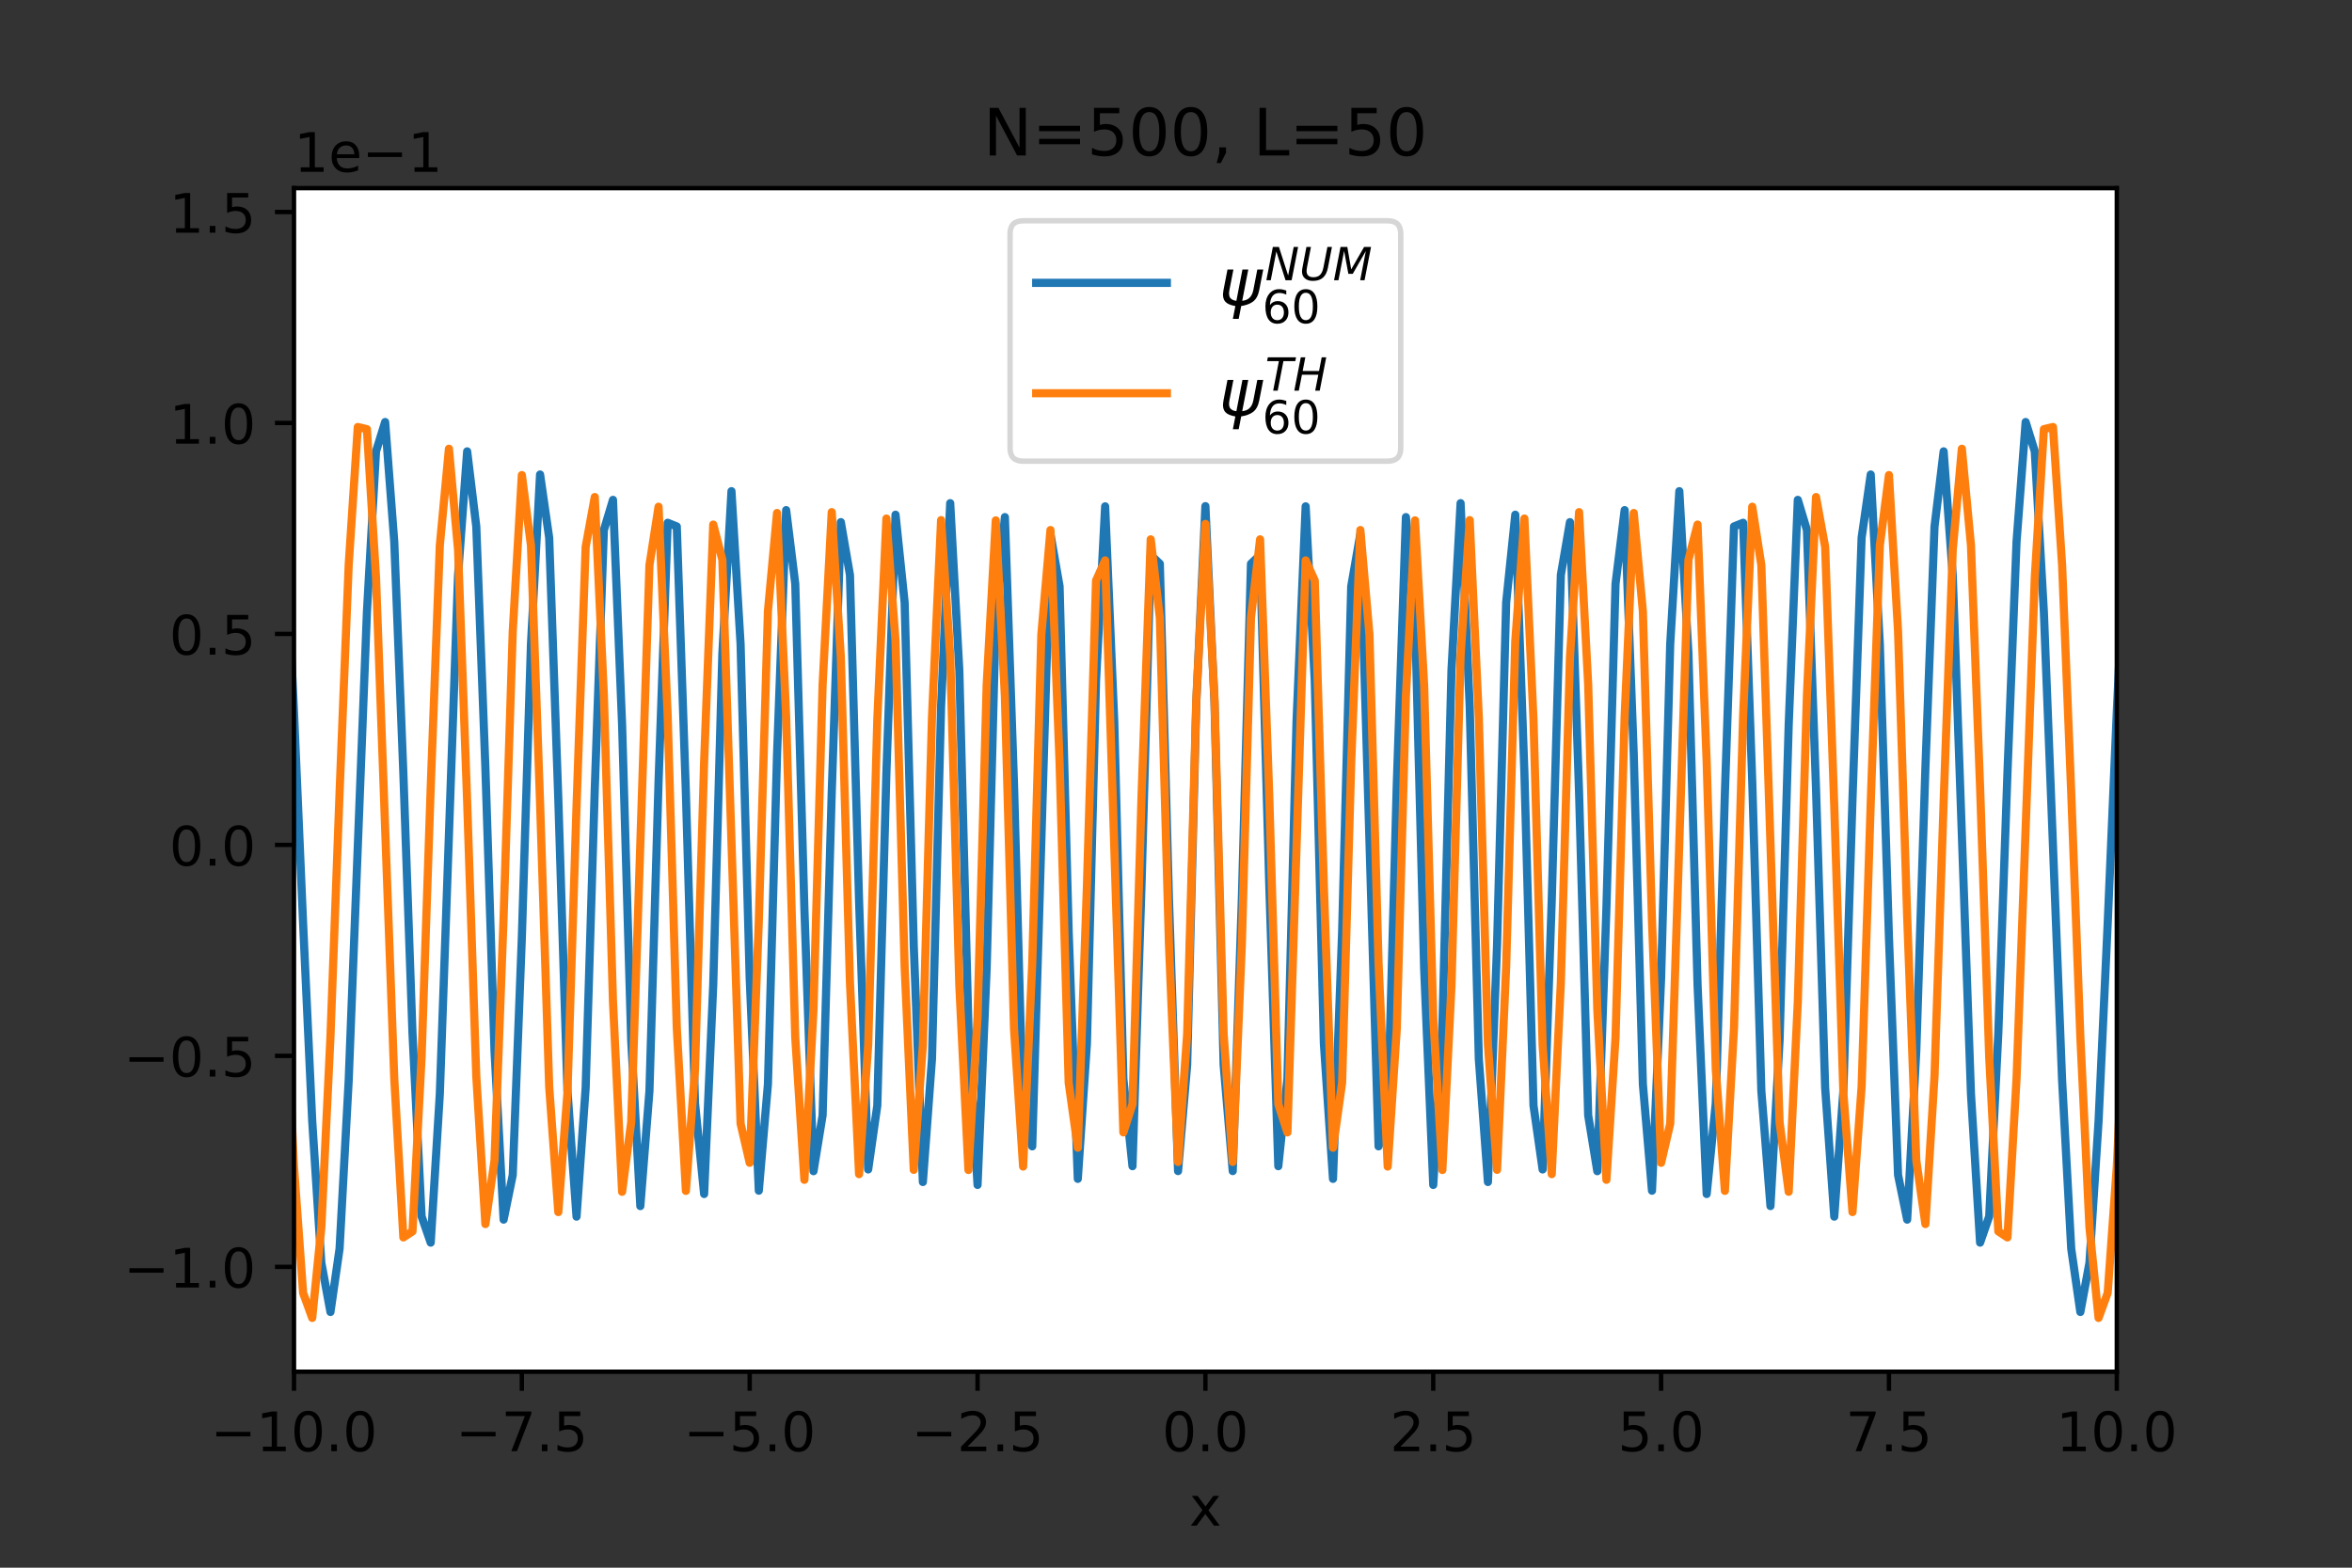 <?xml version="1.0" encoding="utf-8" standalone="no"?>
<!DOCTYPE svg PUBLIC "-//W3C//DTD SVG 1.1//EN"
  "http://www.w3.org/Graphics/SVG/1.1/DTD/svg11.dtd">
<!-- Created with matplotlib (https://matplotlib.org/) -->
<svg height="288pt" version="1.1" viewBox="0 0 432 288" width="432pt" xmlns="http://www.w3.org/2000/svg" xmlns:xlink="http://www.w3.org/1999/xlink">
 <rect x="0" y="0" width="432" height="288" fill="#333333" stroke="none"/>
 <defs>
  <style type="text/css">*{stroke-linecap:butt;stroke-linejoin:round;}</style>
 </defs>
 <g id="figure_1">
  <g id="patch_1">
   <path d="M 0 288 
L 432 288 
L 432 0 
L 0 0 
z
" style="fill:none;"/>
  </g>
  <g id="axes_1">
   <g id="patch_2">
    <path d="M 54 252 
L 388.8 252 
L 388.8 34.56 
L 54 34.56 
z
" style="fill:#ffffff;"/>
   </g>
   <g id="matplotlib.axis_1">
    <g id="xtick_1">
     <g id="line2d_1">
      <defs>
       <path d="M 0 0 
L 0 3.5 
" id="ma4523af868" style="stroke:#000000;stroke-width:0.8;"/>
      </defs>
      <g>
       <use style="stroke:#000000;stroke-width:0.8;" x="54" xlink:href="#ma4523af868" y="252"/>
      </g>
     </g>
     <g id="text_1">
      <!-- −10.0 -->
      <g transform="translate(38.677 266.598)scale(0.1 -0.1)">
       <defs>
        <path d="M 10.594 35.5 
L 73.188 35.5 
L 73.188 27.203 
L 10.594 27.203 
z
" id="DejaVuSans-8722"/>
        <path d="M 12.406 8.297 
L 28.516 8.297 
L 28.516 63.922 
L 10.984 60.406 
L 10.984 69.391 
L 28.422 72.906 
L 38.281 72.906 
L 38.281 8.297 
L 54.391 8.297 
L 54.391 0 
L 12.406 0 
z
" id="DejaVuSans-49"/>
        <path d="M 31.781 66.406 
Q 24.172 66.406 20.328 58.906 
Q 16.5 51.422 16.5 36.375 
Q 16.5 21.391 20.328 13.891 
Q 24.172 6.391 31.781 6.391 
Q 39.453 6.391 43.281 13.891 
Q 47.125 21.391 47.125 36.375 
Q 47.125 51.422 43.281 58.906 
Q 39.453 66.406 31.781 66.406 
z
M 31.781 74.219 
Q 44.047 74.219 50.516 64.516 
Q 56.984 54.828 56.984 36.375 
Q 56.984 17.969 50.516 8.266 
Q 44.047 -1.422 31.781 -1.422 
Q 19.531 -1.422 13.062 8.266 
Q 6.594 17.969 6.594 36.375 
Q 6.594 54.828 13.062 64.516 
Q 19.531 74.219 31.781 74.219 
z
" id="DejaVuSans-48"/>
        <path d="M 10.688 12.406 
L 21 12.406 
L 21 0 
L 10.688 0 
z
" id="DejaVuSans-46"/>
       </defs>
       <use xlink:href="#DejaVuSans-8722"/>
       <use x="83.789" xlink:href="#DejaVuSans-49"/>
       <use x="147.412" xlink:href="#DejaVuSans-48"/>
       <use x="211.035" xlink:href="#DejaVuSans-46"/>
       <use x="242.822" xlink:href="#DejaVuSans-48"/>
      </g>
     </g>
    </g>
    <g id="xtick_2">
     <g id="line2d_2">
      <g>
       <use style="stroke:#000000;stroke-width:0.8;" x="95.85" xlink:href="#ma4523af868" y="252"/>
      </g>
     </g>
     <g id="text_2">
      <!-- −7.5 -->
      <g transform="translate(83.709 266.598)scale(0.1 -0.1)">
       <defs>
        <path d="M 8.203 72.906 
L 55.078 72.906 
L 55.078 68.703 
L 28.609 0 
L 18.312 0 
L 43.219 64.594 
L 8.203 64.594 
z
" id="DejaVuSans-55"/>
        <path d="M 10.797 72.906 
L 49.516 72.906 
L 49.516 64.594 
L 19.828 64.594 
L 19.828 46.734 
Q 21.969 47.469 24.109 47.828 
Q 26.266 48.188 28.422 48.188 
Q 40.625 48.188 47.75 41.5 
Q 54.891 34.812 54.891 23.391 
Q 54.891 11.625 47.562 5.094 
Q 40.234 -1.422 26.906 -1.422 
Q 22.312 -1.422 17.547 -0.641 
Q 12.797 0.141 7.719 1.703 
L 7.719 11.625 
Q 12.109 9.234 16.797 8.062 
Q 21.484 6.891 26.703 6.891 
Q 35.156 6.891 40.078 11.328 
Q 45.016 15.766 45.016 23.391 
Q 45.016 31 40.078 35.438 
Q 35.156 39.891 26.703 39.891 
Q 22.75 39.891 18.812 39.016 
Q 14.891 38.141 10.797 36.281 
z
" id="DejaVuSans-53"/>
       </defs>
       <use xlink:href="#DejaVuSans-8722"/>
       <use x="83.789" xlink:href="#DejaVuSans-55"/>
       <use x="147.412" xlink:href="#DejaVuSans-46"/>
       <use x="179.199" xlink:href="#DejaVuSans-53"/>
      </g>
     </g>
    </g>
    <g id="xtick_3">
     <g id="line2d_3">
      <g>
       <use style="stroke:#000000;stroke-width:0.8;" x="137.7" xlink:href="#ma4523af868" y="252"/>
      </g>
     </g>
     <g id="text_3">
      <!-- −5.0 -->
      <g transform="translate(125.559 266.598)scale(0.1 -0.1)">
       <use xlink:href="#DejaVuSans-8722"/>
       <use x="83.789" xlink:href="#DejaVuSans-53"/>
       <use x="147.412" xlink:href="#DejaVuSans-46"/>
       <use x="179.199" xlink:href="#DejaVuSans-48"/>
      </g>
     </g>
    </g>
    <g id="xtick_4">
     <g id="line2d_4">
      <g>
       <use style="stroke:#000000;stroke-width:0.8;" x="179.55" xlink:href="#ma4523af868" y="252"/>
      </g>
     </g>
     <g id="text_4">
      <!-- −2.5 -->
      <g transform="translate(167.409 266.598)scale(0.1 -0.1)">
       <defs>
        <path d="M 19.188 8.297 
L 53.609 8.297 
L 53.609 0 
L 7.328 0 
L 7.328 8.297 
Q 12.938 14.109 22.625 23.891 
Q 32.328 33.688 34.812 36.531 
Q 39.547 41.844 41.422 45.531 
Q 43.312 49.219 43.312 52.781 
Q 43.312 58.594 39.234 62.25 
Q 35.156 65.922 28.609 65.922 
Q 23.969 65.922 18.812 64.312 
Q 13.672 62.703 7.812 59.422 
L 7.812 69.391 
Q 13.766 71.781 18.938 73 
Q 24.125 74.219 28.422 74.219 
Q 39.75 74.219 46.484 68.547 
Q 53.219 62.891 53.219 53.422 
Q 53.219 48.922 51.531 44.891 
Q 49.859 40.875 45.406 35.406 
Q 44.188 33.984 37.641 27.219 
Q 31.109 20.453 19.188 8.297 
z
" id="DejaVuSans-50"/>
       </defs>
       <use xlink:href="#DejaVuSans-8722"/>
       <use x="83.789" xlink:href="#DejaVuSans-50"/>
       <use x="147.412" xlink:href="#DejaVuSans-46"/>
       <use x="179.199" xlink:href="#DejaVuSans-53"/>
      </g>
     </g>
    </g>
    <g id="xtick_5">
     <g id="line2d_5">
      <g>
       <use style="stroke:#000000;stroke-width:0.8;" x="221.4" xlink:href="#ma4523af868" y="252"/>
      </g>
     </g>
     <g id="text_5">
      <!-- 0.0 -->
      <g transform="translate(213.448 266.598)scale(0.1 -0.1)">
       <use xlink:href="#DejaVuSans-48"/>
       <use x="63.623" xlink:href="#DejaVuSans-46"/>
       <use x="95.41" xlink:href="#DejaVuSans-48"/>
      </g>
     </g>
    </g>
    <g id="xtick_6">
     <g id="line2d_6">
      <g>
       <use style="stroke:#000000;stroke-width:0.8;" x="263.25" xlink:href="#ma4523af868" y="252"/>
      </g>
     </g>
     <g id="text_6">
      <!-- 2.5 -->
      <g transform="translate(255.298 266.598)scale(0.1 -0.1)">
       <use xlink:href="#DejaVuSans-50"/>
       <use x="63.623" xlink:href="#DejaVuSans-46"/>
       <use x="95.41" xlink:href="#DejaVuSans-53"/>
      </g>
     </g>
    </g>
    <g id="xtick_7">
     <g id="line2d_7">
      <g>
       <use style="stroke:#000000;stroke-width:0.8;" x="305.1" xlink:href="#ma4523af868" y="252"/>
      </g>
     </g>
     <g id="text_7">
      <!-- 5.0 -->
      <g transform="translate(297.148 266.598)scale(0.1 -0.1)">
       <use xlink:href="#DejaVuSans-53"/>
       <use x="63.623" xlink:href="#DejaVuSans-46"/>
       <use x="95.41" xlink:href="#DejaVuSans-48"/>
      </g>
     </g>
    </g>
    <g id="xtick_8">
     <g id="line2d_8">
      <g>
       <use style="stroke:#000000;stroke-width:0.8;" x="346.95" xlink:href="#ma4523af868" y="252"/>
      </g>
     </g>
     <g id="text_8">
      <!-- 7.5 -->
      <g transform="translate(338.998 266.598)scale(0.1 -0.1)">
       <use xlink:href="#DejaVuSans-55"/>
       <use x="63.623" xlink:href="#DejaVuSans-46"/>
       <use x="95.41" xlink:href="#DejaVuSans-53"/>
      </g>
     </g>
    </g>
    <g id="xtick_9">
     <g id="line2d_9">
      <g>
       <use style="stroke:#000000;stroke-width:0.8;" x="388.8" xlink:href="#ma4523af868" y="252"/>
      </g>
     </g>
     <g id="text_9">
      <!-- 10.0 -->
      <g transform="translate(377.667 266.598)scale(0.1 -0.1)">
       <use xlink:href="#DejaVuSans-49"/>
       <use x="63.623" xlink:href="#DejaVuSans-48"/>
       <use x="127.246" xlink:href="#DejaVuSans-46"/>
       <use x="159.033" xlink:href="#DejaVuSans-48"/>
      </g>
     </g>
    </g>
    <g id="text_10">
     <!-- x -->
     <g transform="translate(218.441 280.277)scale(0.1 -0.1)">
      <defs>
       <path d="M 54.891 54.688 
L 35.109 28.078 
L 55.906 0 
L 45.312 0 
L 29.391 21.484 
L 13.484 0 
L 2.875 0 
L 24.125 28.609 
L 4.688 54.688 
L 15.281 54.688 
L 29.781 35.203 
L 44.281 54.688 
z
" id="DejaVuSans-120"/>
      </defs>
      <use xlink:href="#DejaVuSans-120"/>
     </g>
    </g>
   </g>
   <g id="matplotlib.axis_2">
    <g id="ytick_1">
     <g id="line2d_10">
      <defs>
       <path d="M 0 0 
L -3.5 0 
" id="m5f3ebeda4b" style="stroke:#000000;stroke-width:0.8;"/>
      </defs>
      <g>
       <use style="stroke:#000000;stroke-width:0.8;" x="54" xlink:href="#m5f3ebeda4b" y="232.73"/>
      </g>
     </g>
     <g id="text_11">
      <!-- −1.0 -->
      <g transform="translate(22.717 236.529)scale(0.1 -0.1)">
       <use xlink:href="#DejaVuSans-8722"/>
       <use x="83.789" xlink:href="#DejaVuSans-49"/>
       <use x="147.412" xlink:href="#DejaVuSans-46"/>
       <use x="179.199" xlink:href="#DejaVuSans-48"/>
      </g>
     </g>
    </g>
    <g id="ytick_2">
     <g id="line2d_11">
      <g>
       <use style="stroke:#000000;stroke-width:0.8;" x="54" xlink:href="#m5f3ebeda4b" y="193.973"/>
      </g>
     </g>
     <g id="text_12">
      <!-- −0.5 -->
      <g transform="translate(22.717 197.773)scale(0.1 -0.1)">
       <use xlink:href="#DejaVuSans-8722"/>
       <use x="83.789" xlink:href="#DejaVuSans-48"/>
       <use x="147.412" xlink:href="#DejaVuSans-46"/>
       <use x="179.199" xlink:href="#DejaVuSans-53"/>
      </g>
     </g>
    </g>
    <g id="ytick_3">
     <g id="line2d_12">
      <g>
       <use style="stroke:#000000;stroke-width:0.8;" x="54" xlink:href="#m5f3ebeda4b" y="155.217"/>
      </g>
     </g>
     <g id="text_13">
      <!-- 0.0 -->
      <g transform="translate(31.097 159.016)scale(0.1 -0.1)">
       <use xlink:href="#DejaVuSans-48"/>
       <use x="63.623" xlink:href="#DejaVuSans-46"/>
       <use x="95.41" xlink:href="#DejaVuSans-48"/>
      </g>
     </g>
    </g>
    <g id="ytick_4">
     <g id="line2d_13">
      <g>
       <use style="stroke:#000000;stroke-width:0.8;" x="54" xlink:href="#m5f3ebeda4b" y="116.461"/>
      </g>
     </g>
     <g id="text_14">
      <!-- 0.5 -->
      <g transform="translate(31.097 120.26)scale(0.1 -0.1)">
       <use xlink:href="#DejaVuSans-48"/>
       <use x="63.623" xlink:href="#DejaVuSans-46"/>
       <use x="95.41" xlink:href="#DejaVuSans-53"/>
      </g>
     </g>
    </g>
    <g id="ytick_5">
     <g id="line2d_14">
      <g>
       <use style="stroke:#000000;stroke-width:0.8;" x="54" xlink:href="#m5f3ebeda4b" y="77.704"/>
      </g>
     </g>
     <g id="text_15">
      <!-- 1.0 -->
      <g transform="translate(31.097 81.504)scale(0.1 -0.1)">
       <use xlink:href="#DejaVuSans-49"/>
       <use x="63.623" xlink:href="#DejaVuSans-46"/>
       <use x="95.41" xlink:href="#DejaVuSans-48"/>
      </g>
     </g>
    </g>
    <g id="ytick_6">
     <g id="line2d_15">
      <g>
       <use style="stroke:#000000;stroke-width:0.8;" x="54" xlink:href="#m5f3ebeda4b" y="38.948"/>
      </g>
     </g>
     <g id="text_16">
      <!-- 1.5 -->
      <g transform="translate(31.097 42.747)scale(0.1 -0.1)">
       <use xlink:href="#DejaVuSans-49"/>
       <use x="63.623" xlink:href="#DejaVuSans-46"/>
       <use x="95.41" xlink:href="#DejaVuSans-53"/>
      </g>
     </g>
    </g>
    <g id="text_17">
     <!-- 1e−1 -->
     <g transform="translate(54 31.56)scale(0.1 -0.1)">
      <defs>
       <path d="M 56.203 29.594 
L 56.203 25.203 
L 14.891 25.203 
Q 15.484 15.922 20.484 11.062 
Q 25.484 6.203 34.422 6.203 
Q 39.594 6.203 44.453 7.469 
Q 49.312 8.734 54.109 11.281 
L 54.109 2.781 
Q 49.266 0.734 44.188 -0.344 
Q 39.109 -1.422 33.891 -1.422 
Q 20.797 -1.422 13.156 6.188 
Q 5.516 13.812 5.516 26.812 
Q 5.516 40.234 12.766 48.109 
Q 20.016 56 32.328 56 
Q 43.359 56 49.781 48.891 
Q 56.203 41.797 56.203 29.594 
z
M 47.219 32.234 
Q 47.125 39.594 43.094 43.984 
Q 39.062 48.391 32.422 48.391 
Q 24.906 48.391 20.391 44.141 
Q 15.875 39.891 15.188 32.172 
z
" id="DejaVuSans-101"/>
      </defs>
      <use xlink:href="#DejaVuSans-49"/>
      <use x="63.623" xlink:href="#DejaVuSans-101"/>
      <use x="125.146" xlink:href="#DejaVuSans-8722"/>
      <use x="208.936" xlink:href="#DejaVuSans-49"/>
     </g>
    </g>
   </g>
   <g id="line2d_16">
    <path clip-path="url(#p55ea83d7e7)" d="M -1 155.217 
L 15.498 155.111 
L 18.846 154.878 
L 20.52 154.628 
L 22.194 154.214 
L 23.868 153.546 
L 25.542 152.493 
L 27.216 150.878 
L 28.89 148.467 
L 30.564 144.975 
L 32.238 140.078 
L 33.912 133.445 
L 35.586 124.808 
L 37.26 114.05 
L 38.934 101.328 
L 43.956 59.879 
L 45.63 50.619 
L 47.304 47.617 
L 48.978 53.301 
L 50.652 69.322 
L 52.326 95.816 
L 54 130.758 
L 55.674 169.671 
L 57.348 205.949 
L 59.022 231.984 
L 60.696 241.02 
L 62.37 229.401 
L 64.044 198.508 
L 67.392 112.49 
L 69.066 82.93 
L 70.74 77.531 
L 72.414 99.502 
L 74.088 142.101 
L 75.762 189.788 
L 77.436 223.459 
L 79.11 228.282 
L 80.784 200.97 
L 84.132 105.715 
L 85.806 82.921 
L 87.48 96.726 
L 89.154 141.082 
L 90.828 193.046 
L 92.502 224.055 
L 94.176 215.867 
L 95.85 172.215 
L 97.524 118.367 
L 99.198 87.172 
L 100.872 98.806 
L 102.546 146.765 
L 104.22 200.287 
L 105.894 223.507 
L 107.568 199.865 
L 109.242 144.973 
L 110.916 97.389 
L 112.59 91.83 
L 114.264 133.167 
L 115.938 191.101 
L 117.612 221.569 
L 119.286 200.42 
L 120.96 143.55 
L 122.634 96.041 
L 124.308 96.715 
L 125.982 145.707 
L 127.656 202.663 
L 129.33 219.351 
L 131.004 180.895 
L 132.678 120.081 
L 134.352 90.237 
L 136.026 118.35 
L 137.7 179.726 
L 139.374 218.742 
L 141.048 199.173 
L 142.722 138.641 
L 144.396 93.714 
L 146.07 107.26 
L 147.744 166.836 
L 149.418 215.157 
L 151.092 204.891 
L 152.766 145.65 
L 154.44 95.921 
L 156.114 105.626 
L 157.788 165.429 
L 159.462 214.837 
L 161.136 203.109 
L 162.81 141.922 
L 164.484 94.559 
L 166.158 110.688 
L 167.832 173.725 
L 169.506 217.145 
L 171.18 194.535 
L 172.854 129.764 
L 174.528 92.437 
L 176.202 123.159 
L 177.876 188.806 
L 179.55 217.683 
L 181.224 177.858 
L 182.898 113.021 
L 184.572 94.998 
L 186.246 144.054 
L 187.92 205.593 
L 189.594 210.594 
L 192.942 98.109 
L 194.616 107.718 
L 196.29 171.32 
L 197.964 216.567 
L 199.638 191.708 
L 201.312 125.051 
L 202.986 93.022 
L 204.66 132.532 
L 206.334 198.182 
L 208.008 214.241 
L 209.682 162.073 
L 211.356 101.969 
L 213.03 103.566 
L 214.704 165.069 
L 216.378 215.136 
L 218.052 195.612 
L 219.726 129.152 
L 221.4 92.985 
L 223.074 129.152 
L 224.748 195.612 
L 226.422 215.136 
L 228.096 165.069 
L 229.77 103.566 
L 231.444 101.969 
L 233.118 162.073 
L 234.792 214.241 
L 236.466 198.182 
L 238.14 132.532 
L 239.814 93.022 
L 241.488 125.051 
L 243.162 191.708 
L 244.836 216.567 
L 246.51 171.32 
L 248.184 107.718 
L 249.858 98.109 
L 253.206 210.594 
L 254.88 205.593 
L 256.554 144.054 
L 258.228 94.998 
L 259.902 113.021 
L 261.576 177.858 
L 263.25 217.683 
L 264.924 188.806 
L 266.598 123.159 
L 268.272 92.437 
L 269.946 129.764 
L 271.62 194.535 
L 273.294 217.145 
L 274.968 173.726 
L 276.642 110.688 
L 278.316 94.559 
L 279.99 141.922 
L 281.664 203.109 
L 283.338 214.837 
L 285.012 165.429 
L 286.686 105.626 
L 288.36 95.921 
L 290.034 145.65 
L 291.708 204.891 
L 293.382 215.157 
L 295.056 166.836 
L 296.73 107.26 
L 298.404 93.714 
L 300.078 138.641 
L 301.752 199.173 
L 303.426 218.742 
L 305.1 179.726 
L 306.774 118.35 
L 308.448 90.237 
L 310.122 120.081 
L 311.796 180.895 
L 313.47 219.351 
L 315.144 202.663 
L 316.818 145.707 
L 318.492 96.715 
L 320.166 96.041 
L 321.84 143.55 
L 323.514 200.42 
L 325.188 221.569 
L 326.862 191.101 
L 328.536 133.167 
L 330.21 91.83 
L 331.884 97.389 
L 333.558 144.973 
L 335.232 199.865 
L 336.906 223.507 
L 338.58 200.287 
L 340.254 146.765 
L 341.928 98.806 
L 343.602 87.172 
L 345.276 118.367 
L 346.95 172.215 
L 348.624 215.867 
L 350.298 224.055 
L 351.972 193.046 
L 353.646 141.082 
L 355.32 96.726 
L 356.994 82.921 
L 358.668 105.715 
L 362.016 200.97 
L 363.69 228.282 
L 365.364 223.459 
L 367.038 189.788 
L 368.712 142.101 
L 370.386 99.502 
L 372.06 77.531 
L 373.734 82.93 
L 375.408 112.49 
L 378.756 198.508 
L 380.43 229.401 
L 382.104 241.02 
L 383.778 231.984 
L 385.452 205.949 
L 387.126 169.671 
L 388.8 130.758 
L 390.474 95.816 
L 392.148 69.322 
L 393.822 53.301 
L 395.496 47.617 
L 397.17 50.619 
L 398.844 59.879 
L 400.518 72.831 
L 403.866 101.328 
L 405.54 114.05 
L 407.214 124.808 
L 408.888 133.445 
L 410.562 140.078 
L 412.236 144.975 
L 413.91 148.467 
L 415.584 150.878 
L 417.258 152.493 
L 418.932 153.546 
L 420.606 154.214 
L 422.28 154.628 
L 425.628 155.026 
L 430.65 155.186 
L 433 155.204 
L 433 155.204 
" style="fill:none;stroke:#1f77b4;stroke-linecap:square;stroke-width:1.5;"/>
   </g>
   <g id="line2d_17">
    <path clip-path="url(#p55ea83d7e7)" d="M -1 155.217 
L 12.15 155.104 
L 15.498 154.849 
L 17.172 154.574 
L 18.846 154.116 
L 20.52 153.376 
L 22.194 152.207 
L 23.868 150.413 
L 25.542 147.738 
L 27.216 143.872 
L 28.89 138.467 
L 30.564 131.184 
L 32.238 121.763 
L 33.912 110.13 
L 35.586 96.535 
L 38.934 66.903 
L 40.608 54.094 
L 42.282 45.716 
L 43.956 44.444 
L 45.63 52.66 
L 47.304 71.754 
L 48.978 101.364 
L 50.652 138.788 
L 52.326 178.826 
L 54 214.322 
L 55.674 237.523 
L 57.348 242.116 
L 59.022 225.487 
L 60.696 190.455 
L 62.37 145.632 
L 64.044 103.822 
L 65.718 78.443 
L 67.392 78.844 
L 69.066 106.139 
L 72.414 198.116 
L 74.088 227.33 
L 75.762 226.214 
L 77.436 194.176 
L 79.11 144.64 
L 80.784 100.192 
L 82.458 82.441 
L 84.132 100.993 
L 85.806 147.321 
L 87.48 197.688 
L 89.154 224.868 
L 90.828 213.173 
L 92.502 168.402 
L 94.176 116.035 
L 95.85 87.275 
L 97.524 100.204 
L 99.198 147.528 
L 100.872 199.644 
L 102.546 222.671 
L 104.22 200.817 
L 105.894 148.146 
L 107.568 100.477 
L 109.242 91.311 
L 110.916 127.744 
L 112.59 184.006 
L 114.264 218.942 
L 115.938 206.161 
L 119.286 103.825 
L 120.96 93.092 
L 122.634 131.499 
L 124.308 188.822 
L 125.982 218.774 
L 127.656 196.494 
L 129.33 139.974 
L 131.004 96.37 
L 132.678 102.835 
L 136.026 206.419 
L 137.7 213.619 
L 139.374 169.131 
L 141.048 112.293 
L 142.722 94.244 
L 144.396 131.677 
L 146.07 190.641 
L 147.744 216.745 
L 149.418 185.437 
L 151.092 125.779 
L 152.766 94.084 
L 154.44 120.745 
L 156.114 180.48 
L 157.788 215.698 
L 159.462 191.984 
L 161.136 132.275 
L 162.81 95.263 
L 164.484 117.76 
L 166.158 177.595 
L 167.832 214.911 
L 169.506 191.984 
L 171.18 131.813 
L 172.854 95.549 
L 174.528 120.399 
L 176.202 181.028 
L 177.876 214.939 
L 179.55 186.874 
L 181.224 125.868 
L 182.898 95.596 
L 184.572 127.91 
L 186.246 188.952 
L 187.92 214.306 
L 189.594 177.014 
L 191.268 116.576 
L 192.942 97.373 
L 194.616 140.017 
L 196.29 198.926 
L 197.964 210.849 
L 199.638 162.872 
L 201.312 106.659 
L 202.986 102.956 
L 206.334 208.03 
L 208.008 202.844 
L 209.682 145.868 
L 211.356 99.085 
L 213.03 113.482 
L 214.704 173.396 
L 216.378 213.46 
L 218.052 189.918 
L 219.726 128.469 
L 221.4 96.25 
L 223.074 128.469 
L 224.748 189.918 
L 226.422 213.46 
L 228.096 173.396 
L 229.77 113.482 
L 231.444 99.085 
L 233.118 145.868 
L 234.792 202.844 
L 236.466 208.03 
L 239.814 102.956 
L 241.488 106.659 
L 243.162 162.872 
L 244.836 210.849 
L 246.51 198.926 
L 248.184 140.017 
L 249.858 97.373 
L 251.532 116.576 
L 253.206 177.014 
L 254.88 214.306 
L 256.554 188.952 
L 258.228 127.91 
L 259.902 95.596 
L 261.576 125.868 
L 263.25 186.874 
L 264.924 214.939 
L 266.598 181.028 
L 268.272 120.399 
L 269.946 95.549 
L 271.62 131.813 
L 273.294 191.984 
L 274.968 214.911 
L 276.642 177.595 
L 278.316 117.76 
L 279.99 95.263 
L 281.664 132.275 
L 283.338 191.984 
L 285.012 215.698 
L 286.686 180.48 
L 288.36 120.745 
L 290.034 94.084 
L 291.708 125.779 
L 293.382 185.437 
L 295.056 216.745 
L 296.73 190.641 
L 298.404 131.677 
L 300.078 94.244 
L 301.752 112.293 
L 303.426 169.131 
L 305.1 213.619 
L 306.774 206.419 
L 310.122 102.835 
L 311.796 96.37 
L 313.47 139.974 
L 315.144 196.494 
L 316.818 218.774 
L 318.492 188.822 
L 320.166 131.499 
L 321.84 93.092 
L 323.514 103.825 
L 326.862 206.161 
L 328.536 218.942 
L 330.21 184.006 
L 331.884 127.744 
L 333.558 91.311 
L 335.232 100.477 
L 336.906 148.146 
L 338.58 200.817 
L 340.254 222.671 
L 341.928 199.644 
L 343.602 147.528 
L 345.276 100.204 
L 346.95 87.275 
L 348.624 116.035 
L 350.298 168.402 
L 351.972 213.173 
L 353.646 224.868 
L 355.32 197.688 
L 356.994 147.321 
L 358.668 100.993 
L 360.342 82.441 
L 362.016 100.192 
L 363.69 144.64 
L 365.364 194.176 
L 367.038 226.214 
L 368.712 227.33 
L 370.386 198.116 
L 373.734 106.139 
L 375.408 78.844 
L 377.082 78.443 
L 378.756 103.822 
L 380.43 145.632 
L 382.104 190.455 
L 383.778 225.487 
L 385.452 242.116 
L 387.126 237.523 
L 388.8 214.322 
L 390.474 178.826 
L 393.822 101.364 
L 395.496 71.754 
L 397.17 52.66 
L 398.844 44.444 
L 400.518 45.716 
L 402.192 54.094 
L 403.866 66.903 
L 407.214 96.535 
L 408.888 110.13 
L 410.562 121.763 
L 412.236 131.184 
L 413.91 138.467 
L 415.584 143.872 
L 417.258 147.738 
L 418.932 150.413 
L 420.606 152.207 
L 422.28 153.376 
L 423.954 154.116 
L 425.628 154.574 
L 427.302 154.849 
L 430.65 155.104 
L 433 155.168 
L 433 155.168 
" style="fill:none;stroke:#ff7f0e;stroke-linecap:square;stroke-width:1.5;"/>
   </g>
   <g id="patch_3">
    <path d="M 54 252 
L 54 34.56 
" style="fill:none;stroke:#000000;stroke-linecap:square;stroke-linejoin:miter;stroke-width:0.8;"/>
   </g>
   <g id="patch_4">
    <path d="M 388.8 252 
L 388.8 34.56 
" style="fill:none;stroke:#000000;stroke-linecap:square;stroke-linejoin:miter;stroke-width:0.8;"/>
   </g>
   <g id="patch_5">
    <path d="M 54 252 
L 388.8 252 
" style="fill:none;stroke:#000000;stroke-linecap:square;stroke-linejoin:miter;stroke-width:0.8;"/>
   </g>
   <g id="patch_6">
    <path d="M 54 34.56 
L 388.8 34.56 
" style="fill:none;stroke:#000000;stroke-linecap:square;stroke-linejoin:miter;stroke-width:0.8;"/>
   </g>
   <g id="text_18">
    <!-- N=500, L=50 -->
    <g transform="translate(180.611 28.56)scale(0.12 -0.12)">
     <defs>
      <path d="M 9.812 72.906 
L 23.094 72.906 
L 55.422 11.922 
L 55.422 72.906 
L 64.984 72.906 
L 64.984 0 
L 51.703 0 
L 19.391 60.984 
L 19.391 0 
L 9.812 0 
z
" id="DejaVuSans-78"/>
      <path d="M 10.594 45.406 
L 73.188 45.406 
L 73.188 37.203 
L 10.594 37.203 
z
M 10.594 25.484 
L 73.188 25.484 
L 73.188 17.188 
L 10.594 17.188 
z
" id="DejaVuSans-61"/>
      <path d="M 11.719 12.406 
L 22.016 12.406 
L 22.016 4 
L 14.016 -11.625 
L 7.719 -11.625 
L 11.719 4 
z
" id="DejaVuSans-44"/>
      <path id="DejaVuSans-32"/>
      <path d="M 9.812 72.906 
L 19.672 72.906 
L 19.672 8.297 
L 55.172 8.297 
L 55.172 0 
L 9.812 0 
z
" id="DejaVuSans-76"/>
     </defs>
     <use xlink:href="#DejaVuSans-78"/>
     <use x="74.805" xlink:href="#DejaVuSans-61"/>
     <use x="158.594" xlink:href="#DejaVuSans-53"/>
     <use x="222.217" xlink:href="#DejaVuSans-48"/>
     <use x="285.84" xlink:href="#DejaVuSans-48"/>
     <use x="349.463" xlink:href="#DejaVuSans-44"/>
     <use x="381.25" xlink:href="#DejaVuSans-32"/>
     <use x="413.037" xlink:href="#DejaVuSans-76"/>
     <use x="468.75" xlink:href="#DejaVuSans-61"/>
     <use x="552.539" xlink:href="#DejaVuSans-53"/>
     <use x="616.162" xlink:href="#DejaVuSans-48"/>
    </g>
   </g>
   <g id="legend_1">
    <g id="patch_7">
     <path d="M 187.92 84.72 
L 254.88 84.72 
Q 257.28 84.72 257.28 82.32 
L 257.28 42.96 
Q 257.28 40.56 254.88 40.56 
L 187.92 40.56 
Q 185.52 40.56 185.52 42.96 
L 185.52 82.32 
Q 185.52 84.72 187.92 84.72 
z
" style="fill:#ffffff;opacity:0.8;stroke:#cccccc;stroke-linejoin:miter;"/>
    </g>
    <g id="line2d_18">
     <path d="M 190.32 51.96 
L 214.32 51.96 
" style="fill:none;stroke:#1f77b4;stroke-linecap:square;stroke-width:1.5;"/>
    </g>
    <g id="line2d_19"/>
    <g id="text_19">
     <!-- $\psi^{NUM}_{60}$ -->
     <g transform="translate(223.92 56.16)scale(0.12 -0.12)">
      <defs>
       <path d="M 24.859 -1.219 
Q 13.922 0.594 9.625 5.328 
Q 4.344 11.141 6.641 23 
L 12.797 54.688 
L 21.875 54.688 
L 15.766 23.344 
Q 14.062 14.406 17.484 10.688 
Q 20.516 7.469 26.422 6.781 
L 35.688 54.688 
L 44.625 54.688 
L 35.359 6.844 
Q 41.891 7.516 45.75 10.75 
Q 50.734 14.844 52.391 23.391 
L 58.453 54.688 
L 67.531 54.688 
L 61.375 23.047 
Q 58.984 10.75 51.562 5.375 
Q 44.875 0.531 33.797 -1.172 
L 29.984 -20.797 
L 21.047 -20.797 
z
" id="DejaVuSans-Oblique-968"/>
       <path d="M 16.891 72.906 
L 30.172 72.906 
L 50.297 10.406 
L 62.5 72.906 
L 72.125 72.906 
L 57.906 0 
L 44.578 0 
L 24.516 62.891 
L 12.312 0 
L 2.688 0 
z
" id="DejaVuSans-Oblique-78"/>
       <path d="M 15.484 72.906 
L 25.391 72.906 
L 16.797 28.609 
Q 16.266 25.641 16.047 23.703 
Q 15.828 21.781 15.828 20.312 
Q 15.828 13.578 19.578 10.078 
Q 23.344 6.594 30.609 6.594 
Q 40.047 6.594 45.281 11.766 
Q 50.531 16.938 52.781 28.609 
L 61.375 72.906 
L 71.297 72.906 
L 62.5 27.391 
Q 59.625 12.641 51.562 5.609 
Q 43.5 -1.422 29.5 -1.422 
Q 18.562 -1.422 12.188 4.078 
Q 5.812 9.578 5.812 19 
Q 5.812 20.703 6.047 22.828 
Q 6.297 24.953 6.781 27.391 
z
" id="DejaVuSans-Oblique-85"/>
       <path d="M 16.891 72.906 
L 31.688 72.906 
L 40.188 23.781 
L 68.406 72.906 
L 83.594 72.906 
L 69.391 0 
L 59.812 0 
L 72.219 63.922 
L 43.609 14.016 
L 33.984 14.016 
L 24.703 64.109 
L 12.312 0 
L 2.688 0 
z
" id="DejaVuSans-Oblique-77"/>
       <path d="M 33.016 40.375 
Q 26.375 40.375 22.484 35.828 
Q 18.609 31.297 18.609 23.391 
Q 18.609 15.531 22.484 10.953 
Q 26.375 6.391 33.016 6.391 
Q 39.656 6.391 43.531 10.953 
Q 47.406 15.531 47.406 23.391 
Q 47.406 31.297 43.531 35.828 
Q 39.656 40.375 33.016 40.375 
z
M 52.594 71.297 
L 52.594 62.312 
Q 48.875 64.062 45.094 64.984 
Q 41.312 65.922 37.594 65.922 
Q 27.828 65.922 22.672 59.328 
Q 17.531 52.734 16.797 39.406 
Q 19.672 43.656 24.016 45.922 
Q 28.375 48.188 33.594 48.188 
Q 44.578 48.188 50.953 41.516 
Q 57.328 34.859 57.328 23.391 
Q 57.328 12.156 50.688 5.359 
Q 44.047 -1.422 33.016 -1.422 
Q 20.359 -1.422 13.672 8.266 
Q 6.984 17.969 6.984 36.375 
Q 6.984 53.656 15.188 63.938 
Q 23.391 74.219 37.203 74.219 
Q 40.922 74.219 44.703 73.484 
Q 48.484 72.75 52.594 71.297 
z
" id="DejaVuSans-54"/>
      </defs>
      <use transform="translate(0 0.684)" xlink:href="#DejaVuSans-Oblique-968"/>
      <use transform="translate(70.433 38.966)scale(0.7)" xlink:href="#DejaVuSans-Oblique-78"/>
      <use transform="translate(122.796 38.966)scale(0.7)" xlink:href="#DejaVuSans-Oblique-85"/>
      <use transform="translate(174.032 38.966)scale(0.7)" xlink:href="#DejaVuSans-Oblique-77"/>
      <use transform="translate(65.967 -26.659)scale(0.7)" xlink:href="#DejaVuSans-54"/>
      <use transform="translate(110.503 -26.659)scale(0.7)" xlink:href="#DejaVuSans-48"/>
     </g>
    </g>
    <g id="line2d_20">
     <path d="M 190.32 72.24 
L 214.32 72.24 
" style="fill:none;stroke:#ff7f0e;stroke-linecap:square;stroke-width:1.5;"/>
    </g>
    <g id="line2d_21"/>
    <g id="text_20">
     <!-- $\psi^{TH}_{60}$ -->
     <g transform="translate(223.92 76.44)scale(0.12 -0.12)">
      <defs>
       <path d="M 5.906 72.906 
L 67.578 72.906 
L 66.016 64.594 
L 39.984 64.594 
L 27.484 0 
L 17.578 0 
L 30.078 64.594 
L 4.297 64.594 
z
" id="DejaVuSans-Oblique-84"/>
       <path d="M 16.891 72.906 
L 26.812 72.906 
L 21 43.016 
L 56.781 43.016 
L 62.594 72.906 
L 72.516 72.906 
L 58.297 0 
L 48.391 0 
L 55.172 34.719 
L 19.391 34.719 
L 12.594 0 
L 2.688 0 
z
" id="DejaVuSans-Oblique-72"/>
      </defs>
      <use transform="translate(0 0.684)" xlink:href="#DejaVuSans-Oblique-968"/>
      <use transform="translate(70.433 38.966)scale(0.7)" xlink:href="#DejaVuSans-Oblique-84"/>
      <use transform="translate(113.192 38.966)scale(0.7)" xlink:href="#DejaVuSans-Oblique-72"/>
      <use transform="translate(65.967 -26.659)scale(0.7)" xlink:href="#DejaVuSans-54"/>
      <use transform="translate(110.503 -26.659)scale(0.7)" xlink:href="#DejaVuSans-48"/>
     </g>
    </g>
   </g>
  </g>
 </g>
 <defs>
  <clipPath id="p55ea83d7e7">
   <rect height="217.44" width="334.8" x="54" y="34.56"/>
  </clipPath>
 </defs>
</svg>

